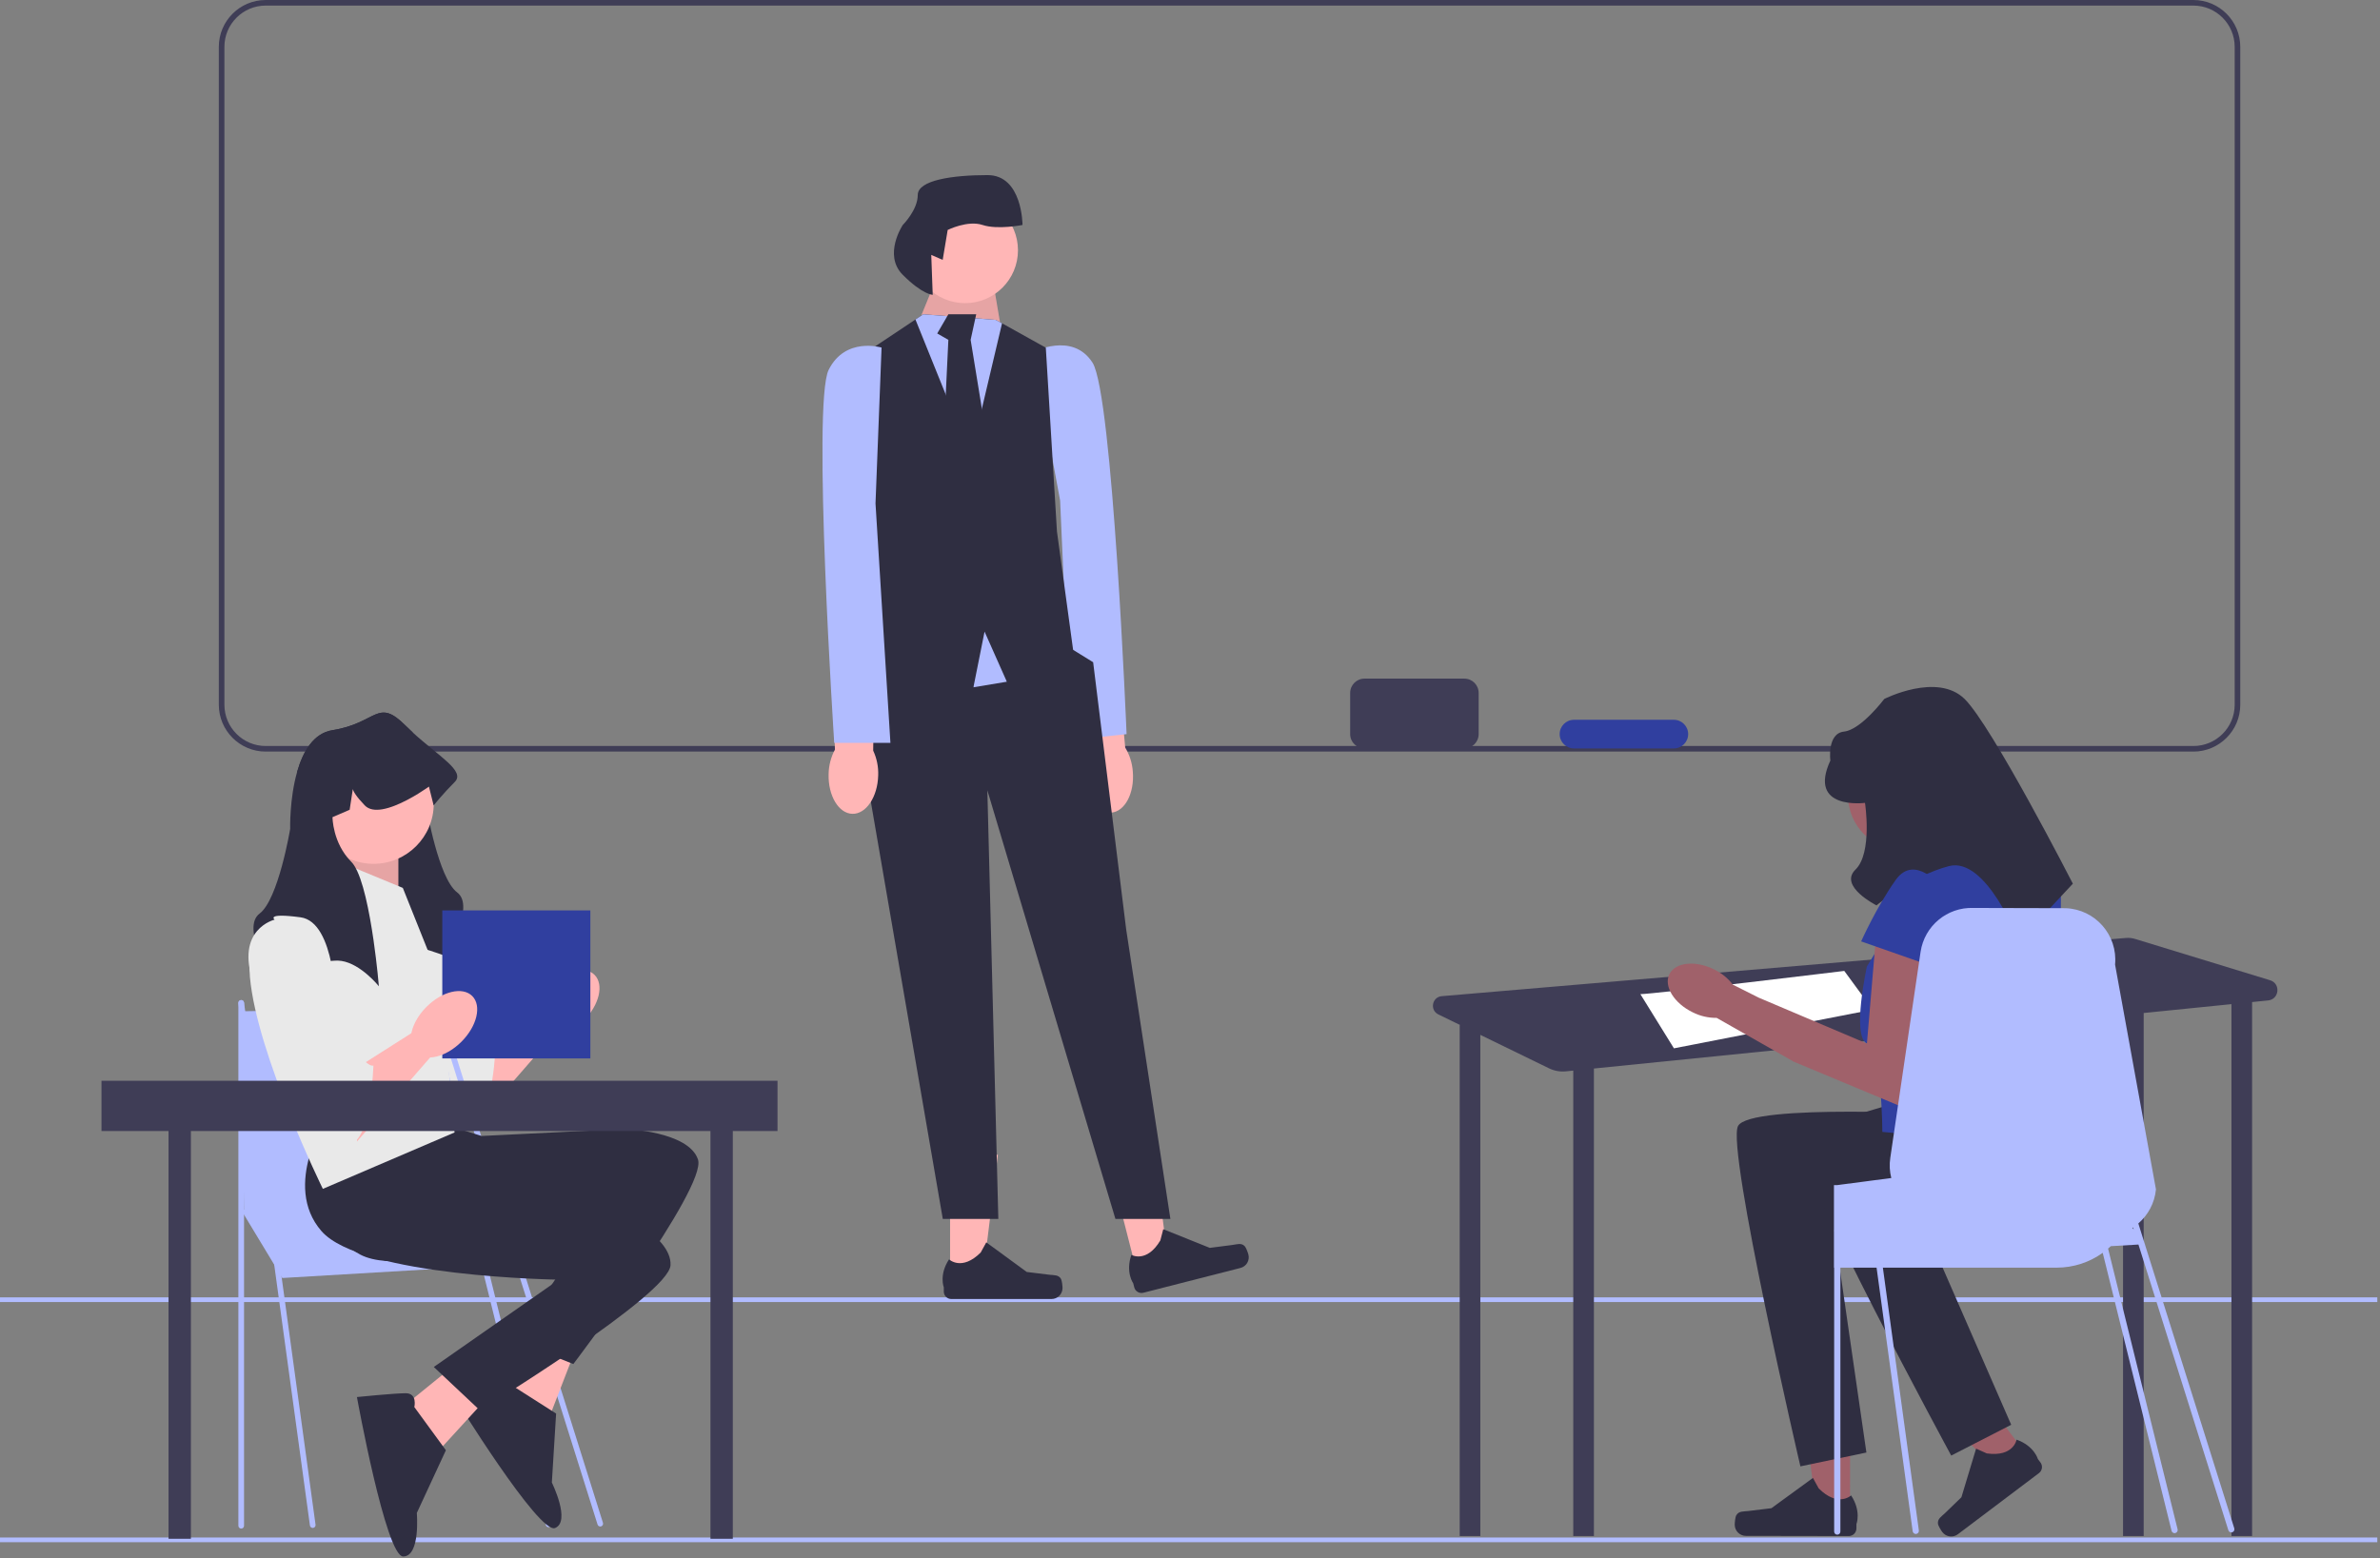 <svg width="852" height="558" viewBox="0 0 852 558" fill="none" xmlns="http://www.w3.org/2000/svg">
<rect x="0" y="0" width="852" height="558" fill="#808080" stroke="none"/>
<g clip-path="url(#clip0_543_4166)">
<path d="M785.204 269.129H95.109C85.859 269.129 78.334 261.604 78.334 252.353V16.775C78.334 7.525 85.859 0 95.109 0H785.204C794.454 0 801.979 7.525 801.979 16.775V252.353C801.979 261.604 794.454 269.129 785.204 269.129ZM95.109 2C86.962 2 80.334 8.628 80.334 16.775V252.353C80.334 260.5 86.962 267.129 95.109 267.129H785.204C793.351 267.129 799.979 260.5 799.979 252.353V16.775C799.979 8.628 793.351 2 785.204 2H95.109V2Z" fill="#3F3D56"/>
<path d="M851.034 550.557H0V552.24H851.034V550.557Z" fill="#B1BCFF"/>
<path d="M851.034 464.557H0V466.24H851.034V464.557Z" fill="#B1BCFF"/>
<path d="M387.84 277.792C388.451 285.472 392.909 291.382 397.797 290.993C402.684 290.603 406.149 284.062 405.537 276.379C405.335 273.307 404.399 270.328 402.809 267.691L399.809 235.184L384.584 236.917L389.159 268.779C388.006 271.635 387.553 274.726 387.84 277.792Z" fill="#FFB6B6"/>
<path d="M369.652 126.133C369.652 126.133 383.884 118.599 391.101 129.858C398.317 141.116 403.298 262.879 403.298 262.879L383.296 265.014L379.504 179.212L369.652 126.133V126.133Z" fill="#B1BCFF"/>
<path d="M340.114 458.204L351.701 458.203L357.213 413.509L340.111 413.51L340.114 458.204Z" fill="#FFB6B6"/>
<path d="M379.813 457.941C380.174 458.549 380.365 460.51 380.365 461.217C380.365 463.389 378.604 465.15 376.432 465.15H340.547C339.065 465.15 337.864 463.948 337.864 462.467V460.973C337.864 460.973 336.089 456.482 339.744 450.948C339.744 450.948 344.286 455.282 351.074 448.494L353.075 444.868L367.564 455.464L375.595 456.453C377.352 456.669 378.91 456.419 379.813 457.941H379.813H379.813Z" fill="#2F2E41"/>
<path d="M407.168 456.286L418.395 453.417L412.673 408.749L396.104 412.983L407.168 456.286Z" fill="#FFB6B6"/>
<path d="M445.568 446.205C446.068 446.705 446.737 448.558 446.912 449.243C447.45 451.347 446.18 453.489 444.075 454.026L409.307 462.908C407.871 463.275 406.41 462.408 406.043 460.973L405.674 459.525C405.674 459.525 402.842 455.614 405.014 449.347C405.014 449.347 410.487 452.421 415.384 444.165L416.426 440.157L433.086 446.837L441.112 445.807C442.868 445.582 444.315 444.954 445.567 446.205H445.568V446.205Z" fill="#2F2E41"/>
<path d="M330.527 116.525L329.978 112.538L336.507 96.59L354.449 94.597L358.323 117.428L330.527 116.525Z" fill="#FFB6B6"/>
<path opacity="0.1" d="M330.527 116.525L329.978 112.538L336.507 96.59L354.449 94.597L358.323 117.428L330.527 116.525Z" fill="black"/>
<path d="M309.596 229.158L301.622 251.086L307.602 263.047L337.505 436.481H357.385L353.452 282.982L399.303 436.481H418.979L403.156 332.82L391.329 237.132L384.155 232.7L349.465 213.21L309.596 229.158Z" fill="#2F2E41"/>
<path d="M360.429 244.109L348.468 246.102L332.521 208.226H368.403L360.429 244.109Z" fill="#B1BCFF"/>
<path d="M384.352 234.141L360.43 244.109L352.456 226.167L348.469 246.102L306.605 232.626L312.586 208.226L306.605 128.486L327.717 114.412L330.527 112.538L356.443 114.532L358.715 115.768L374.384 124.499L378.371 190.285L384.352 234.141Z" fill="#2F2E41"/>
<path d="M358.715 115.768L347.472 163.372L327.716 114.412L330.527 112.538L356.443 114.532L358.715 115.768Z" fill="#B1BCFF"/>
<path d="M339.498 112.538L335.511 119.405L339.498 121.694L337.504 163.496L345.478 174.337L353.452 158.315L347.472 121.694L349.465 112.538H339.498Z" fill="#2F2E41"/>
<path d="M345.478 108.551C355.938 108.551 364.416 100.072 364.416 89.613C364.416 79.154 355.938 70.675 345.478 70.675C335.019 70.675 326.54 79.154 326.54 89.613C326.54 100.072 335.019 108.551 345.478 108.551Z" fill="#FFB6B6"/>
<path d="M333.375 91.274L337.467 93.06L339.253 82.345C339.253 82.345 346.397 78.773 351.754 80.559C357.112 82.345 366.041 80.559 366.041 80.559C366.041 80.559 366.041 62.701 353.54 62.701C341.039 62.701 328.538 64.487 328.538 69.844C328.538 75.202 323.181 80.559 323.181 80.559C323.181 80.559 316.037 91.274 323.181 98.418C330.324 105.561 333.896 105.561 333.896 105.561L333.375 91.274Z" fill="#2F2E41"/>
<path d="M296.629 277.232C296.421 284.934 300.226 291.283 305.128 291.415C310.029 291.546 314.169 285.41 314.376 277.706C314.501 274.629 313.887 271.568 312.586 268.777L313.054 236.135L297.731 236.242L298.897 268.41C297.447 271.127 296.669 274.152 296.629 277.232V277.232Z" fill="#FFB6B6"/>
<path d="M315.586 124.462C315.586 124.462 302.628 120.475 296.647 132.436C290.667 144.397 298.641 266 298.641 266H318.756L313.418 180.28L315.586 124.462V124.462Z" fill="#B1BCFF"/>
<path d="M812.657 351.008L764.335 336.216C763.267 335.889 762.145 335.769 761.031 335.864L516.129 356.707C512.638 357.004 511.76 361.714 514.911 363.248L522.755 367.07H522.546V550.022H529.938V370.57L554.524 382.547C556.405 383.464 558.504 383.838 560.586 383.627L563.202 383.363V550.022H570.594V382.617L760.014 363.483V550.022H767.406V362.737L798.822 359.563V550.022H806.214V358.817L811.945 358.238C815.969 357.831 816.524 352.192 812.657 351.008H812.657Z" fill="#3F3D56"/>
<path d="M587.226 355.982C591.846 355.982 660.222 347.666 660.222 347.666L670.386 361.526L599.238 375.386L587.226 355.982V355.982Z" fill="white"/>
<path d="M662.269 542.917L650.39 542.895L644.817 497.064L662.35 497.096L662.269 542.917Z" fill="#A0616A"/>
<path d="M621.569 542.577C621.198 543.2 621 545.21 620.999 545.934C620.995 548.161 622.797 549.969 625.024 549.973L661.813 550.036C663.332 550.039 664.565 548.81 664.568 547.29L664.571 545.759C664.571 545.759 666.398 541.158 662.661 535.478C662.661 535.478 657.997 539.913 651.05 532.942L649.004 529.221L634.132 540.059L625.897 541.059C624.095 541.277 622.499 541.018 621.57 542.577H621.569L621.569 542.577Z" fill="#2F2E41"/>
<path d="M726.027 521.605L716.654 528.674L684.925 495.887L698.758 485.453L726.027 521.605Z" fill="#A0616A"/>
<path d="M693.757 545.615C693.836 546.327 694.878 548.029 695.31 548.601C696.635 550.357 699.133 550.707 700.89 549.382L729.915 527.487C731.113 526.583 731.352 524.878 730.448 523.68L729.536 522.471C729.536 522.471 728.232 517.756 721.899 515.51C721.899 515.51 720.869 521.786 711.238 520.438L707.407 518.726L702.153 536.137L696.261 541.837C694.972 543.084 693.559 543.832 693.757 545.615L693.757 545.615V545.615Z" fill="#2F2E41"/>
<path d="M701.2 284.74C701.2 295.695 692.32 304.575 681.365 304.575C670.41 304.575 661.529 295.695 661.529 284.74C661.529 273.785 670.41 264.904 681.365 264.904C692.32 264.904 701.2 273.785 701.2 284.74Z" fill="#A0616A"/>
<path d="M699.331 399.107C699.331 399.107 626.3 394.973 622.166 403.241C618.032 411.508 644.514 525.074 644.514 525.074L668.14 520.122L656.615 440.445C656.615 440.445 717.558 456.586 725.826 437.294C734.094 418.003 731.713 410.819 731.713 410.819L699.331 399.107V399.107Z" fill="#2F2E41"/>
<path d="M718.043 385.229C718.043 385.229 646.519 400.562 644.72 409.628C642.92 418.695 698.501 521.21 698.501 521.21L719.976 510.184L687.783 436.395C687.783 436.395 750.825 435.838 753.695 415.047C756.565 394.256 752.37 387.958 752.37 387.958L718.043 385.229V385.229Z" fill="#2F2E41"/>
<path d="M726.201 307.472H691.839L668.327 346.055C668.327 346.055 662.815 370.989 668.327 373.68C673.839 376.37 673.839 405.308 673.839 405.308L731.713 410.819C731.713 410.819 739.981 324.008 737.225 315.74C734.469 307.472 726.201 307.472 726.201 307.472V307.472Z" fill="#303F9F"/>
<path d="M671.772 332.965L668.327 373.679L629.579 357.235L620.332 352.584C618.521 350.222 616.17 348.328 613.477 347.061C606.779 343.797 599.669 344.605 597.593 348.866C595.516 353.127 599.26 359.226 605.955 362.488C608.614 363.829 611.555 364.513 614.532 364.484L641.59 379.852L641.622 379.792L641.742 380.006L684.174 397.729L693.937 344.28L671.772 332.965H671.772Z" fill="#A0616A"/>
<path d="M667.638 287.492C667.638 287.492 646.969 290.248 655.236 272.334C655.236 272.334 653.976 262.624 660.118 261.967C666.26 261.311 674.528 250.287 674.528 250.287C674.528 250.287 693.483 240.641 703.297 250.287C713.111 259.933 742.048 316.429 742.048 316.429L722.756 337.098C722.756 337.098 711.159 306.61 697.666 310.141C684.173 313.673 671.772 324.203 671.772 324.203C671.772 324.203 658.079 317.351 664.236 311.378C670.394 305.405 667.638 287.492 667.638 287.492Z" fill="#2F2E41"/>
<path d="M695.197 317.807C695.197 317.807 685.552 305.405 678.662 315.051C671.772 324.697 666.26 337.098 666.26 337.098L693.819 346.744L695.197 317.807H695.197Z" fill="#303F9F"/>
<path d="M799.836 547.279L767.817 445.509L767.821 445.508H767.895L767.766 445.342L767.763 445.338L765.483 438.09L765.484 438.089C768.958 435.095 771.323 430.817 771.795 425.892L757.159 345.393C758.166 334.823 750.062 325.583 739.445 325.204L706.422 325.121C697.034 324.788 688.903 331.57 687.535 340.866L686.805 345.8L676.688 414.628C676.318 417.105 676.466 419.544 677.048 421.826L669.767 422.778L667.558 423.074L658.827 424.21L658.799 424.219L657.709 424.358H656.526V453.926H656.6V548.433C656.6 549.042 657.099 549.541 657.709 549.541C658.328 549.541 658.827 549.042 658.827 548.433V453.926H671.781L684.708 548.322C684.791 548.876 685.262 549.283 685.817 549.283C685.863 549.283 685.918 549.283 685.964 549.273C686.574 549.19 686.999 548.627 686.916 548.017L674.036 453.926H736.193C742.365 453.926 748.084 451.968 752.74 448.614L777.385 548.149C777.513 548.652 777.966 548.987 778.463 548.987C778.554 548.987 778.646 548.976 778.738 548.953C779.334 548.801 779.694 548.195 779.542 547.6L754.659 447.103C754.99 446.827 755.321 446.532 755.634 446.229L765.527 445.647L797.713 547.947C797.862 548.422 798.301 548.727 798.774 548.727C798.885 548.727 798.997 548.71 799.108 548.675C799.695 548.49 800.02 547.865 799.836 547.279V547.279ZM763.368 439.669C763.451 439.623 763.525 439.567 763.599 439.521L763.599 439.52L763.837 440.276L763.368 439.669V439.669Z" fill="#B1BCFF"/>
<path d="M171.565 374.775L193.114 361.071L201.875 366.355L171.565 401.183V374.775Z" fill="#FFB6B6"/>
<path d="M142.097 321.733C142.097 321.733 127.785 325.1 134.52 344.465C141.256 363.83 163.146 404.243 169.882 401.717C176.617 399.191 177.459 373.933 177.459 373.933C177.459 373.933 176.617 374.775 173.249 371.407C169.882 368.039 169.882 369.577 169.882 365.861C169.882 362.146 167.127 359.391 167.127 359.391L163.988 352.884C163.988 352.884 163.988 322.574 151.359 320.891C138.73 319.207 142.097 321.733 142.097 321.733L142.097 321.733Z" fill="#E9E9E9"/>
<path d="M208.968 365.45C214.558 359.86 216.29 352.53 212.838 349.078C209.386 345.626 202.056 347.358 196.466 352.948C190.876 358.537 189.144 365.867 192.596 369.32C196.049 372.772 203.379 371.04 208.968 365.45Z" fill="#FFB6B6"/>
<path d="M86.348 433.29L101.052 457.628L186.742 452.557L163.925 423.149L86.348 433.29Z" fill="#B1BCFF"/>
<path d="M111.952 547.12C111.453 547.12 111.018 546.751 110.949 546.243L85.344 359.236C85.267 358.681 85.656 358.17 86.21 358.094C86.765 358.014 87.277 358.406 87.353 358.961L112.958 545.968C113.034 546.523 112.646 547.035 112.091 547.11C112.044 547.117 111.998 547.12 111.952 547.12Z" fill="#B1BCFF"/>
<path d="M86.348 547.358C85.788 547.358 85.334 546.903 85.334 546.343V359.135C85.334 358.575 85.788 358.121 86.348 358.121C86.908 358.121 87.362 358.575 87.362 359.135V546.343C87.362 546.903 86.908 547.358 86.348 547.358Z" fill="#B1BCFF"/>
<path d="M214.882 546.613C214.451 546.613 214.051 546.336 213.915 545.903L153.324 353.319C153.156 352.785 153.453 352.215 153.987 352.047C154.521 351.879 155.091 352.176 155.258 352.71L215.849 545.294C216.017 545.829 215.721 546.398 215.186 546.566C215.085 546.598 214.983 546.613 214.882 546.613V546.613Z" fill="#B1BCFF"/>
<path d="M196.375 546.85C195.922 546.85 195.509 546.546 195.392 546.087L153.308 376.117C153.17 375.574 153.498 375.022 154.041 374.884C154.586 374.747 155.136 375.074 155.274 375.617L197.358 545.586C197.496 546.129 197.168 546.681 196.625 546.819C196.541 546.841 196.457 546.85 196.375 546.85H196.375Z" fill="#B1BCFF"/>
<path d="M86.348 362.117L156.573 361.037L169.502 434.811H87.362L86.348 362.117Z" fill="#B1BCFF"/>
<path d="M194.266 470.597L176.568 501.755L197.117 506.279L205.683 484.118L194.266 470.597Z" fill="#FFB6B6"/>
<path d="M182.924 495.873C182.924 495.873 182.237 490.791 178.194 492.404C174.151 494.016 162.482 500.009 162.482 500.009C162.482 500.009 192.916 549.46 198.692 547.156C204.467 544.852 197.553 530.874 197.553 530.874L199.079 506.165L182.924 495.873H182.924Z" fill="#2F2E41"/>
<path d="M115.997 410.136C115.997 410.136 109.683 439.183 129.047 449.286C148.412 459.39 214.504 434.553 214.504 434.553L184.194 479.968L205.243 488.437C205.243 488.437 253.233 425.291 249.866 415.188C246.498 405.085 223.765 404.243 223.765 404.243L172.407 406.769L158.936 402.559L115.997 410.136H115.997Z" fill="#2F2E41"/>
<path d="M168.083 484.425L140.261 507.008L157.755 518.699L173.798 501.174L168.083 484.425Z" fill="#FFB6B6"/>
<path d="M148.322 503.842C148.322 503.842 149.53 498.858 145.178 498.889C140.825 498.92 127.776 500.256 127.776 500.256C127.776 500.256 138.129 557.391 144.347 557.347C150.565 557.303 149.212 541.767 149.212 541.767L159.624 519.307L148.322 503.842V503.842Z" fill="#2F2E41"/>
<path d="M117.181 399.629C117.181 399.629 100.73 424.387 115.09 440.844C129.451 457.301 200.05 458.217 200.05 458.217L155.292 489.489L171.816 505.037C171.816 505.037 239.494 463.683 240.034 453.047C240.573 442.411 219.706 433.355 219.706 433.355L170.949 417.019L159.933 408.196L117.181 399.629H117.181Z" fill="#2F2E41"/>
<path d="M159.443 342.284C159.443 342.284 143.447 336.391 135.869 336.391C135.145 336.391 134.429 336.475 133.714 336.627C128.864 337.654 124.402 341.821 122.263 344.095C121.43 344.987 120.95 345.585 120.95 345.585C120.95 345.585 121 345.004 121.101 343.985C121.598 338.63 123.434 321.059 126.726 309.811C127.904 305.795 129.26 302.587 130.817 301.029C134.446 297.392 136.122 293.031 136.896 289.781C137.553 286.994 137.553 285.032 137.553 285.032L131.415 282.389L130.279 274.963C130.076 275.838 129.142 277.548 126.002 280.823C125.732 281.101 125.437 281.336 125.126 281.538C120.596 284.384 111.36 279.434 106.384 276.318C108.455 269.12 112.211 262.536 119.03 261.458C135.027 258.932 135.027 249.671 145.13 259.774C145.964 260.608 146.806 261.408 147.648 262.182C150.881 268.362 152.06 276.647 152.481 282.406C152.784 286.438 152.708 289.242 152.708 289.242C152.708 289.242 156.918 314.5 163.653 319.552C170.389 324.604 159.443 342.284 159.443 342.284V342.284Z" fill="#2F2E41"/>
<path d="M128.292 301.871L116.916 318.558L142.605 325.446V301.871H128.292Z" fill="#FFB6B6"/>
<path opacity="0.1" d="M128.292 301.871L116.916 318.558L142.605 325.446V301.871H128.292Z" fill="black"/>
<path d="M144.202 317.944L119.786 307.841C119.786 307.841 86.95 322.153 89.476 349.938C92.002 377.722 115.576 425.712 115.576 425.712L162.725 405.506L157.673 351.621L144.202 317.944V317.944Z" fill="#E9E9E9"/>
<path d="M133.733 309.321C145.63 309.321 155.274 299.677 155.274 287.78C155.274 275.883 145.63 266.239 133.733 266.239C121.837 266.239 112.192 275.883 112.192 287.78C112.192 299.677 121.837 309.321 133.733 309.321Z" fill="#FFB6B6"/>
<path d="M162.811 279.981C158.601 284.191 155.234 288.4 155.234 288.4L153.55 281.665C153.55 281.665 153.162 281.951 152.48 282.406C149.812 284.224 142.647 288.796 136.896 289.781C134.337 290.219 132.063 289.941 130.582 288.4C127.441 285.125 126.507 283.416 126.305 282.54L125.168 289.966L119.03 292.61C119.03 292.61 119.03 301.854 125.766 308.607C126.094 308.935 126.414 309.339 126.726 309.811C129.942 314.66 132.249 326.532 133.714 336.626C135.01 345.602 135.633 353.162 135.633 353.162C135.633 353.162 129.26 345.181 122.263 344.095C121.876 344.036 121.489 343.993 121.101 343.985C120.975 343.968 120.84 343.968 120.714 343.968C113.137 343.968 97.14 349.862 97.14 349.862C97.14 349.862 86.195 332.181 92.93 327.129C99.666 322.078 103.875 296.82 103.875 296.82C103.875 296.82 103.597 286.009 106.384 276.318C108.455 269.12 112.211 262.536 119.03 261.458C135.027 258.932 135.027 249.671 145.13 259.774C145.964 260.608 146.806 261.408 147.648 262.182C157.061 270.837 166.676 276.116 162.811 279.981V279.981Z" fill="#2F2E41"/>
<path d="M68.334 393H60.334V551H68.334V393Z" fill="#3F3D56"/>
<path d="M262.334 393H254.334V551H262.334V393Z" fill="#3F3D56"/>
<path d="M211.334 326H158.334V379H211.334V326Z" fill="#303F9F"/>
<path d="M127.785 382.352L149.334 368.648L158.095 373.933L127.785 408.761V382.352Z" fill="#FFB6B6"/>
<path d="M98.317 329.31C98.317 329.31 84.004 332.678 90.739 352.042C97.475 371.407 119.365 411.82 126.101 409.294C132.836 406.768 133.678 381.51 133.678 381.51C133.678 381.51 132.836 382.352 129.469 378.984C126.101 375.617 126.101 377.155 126.101 373.439C126.101 369.723 123.346 366.969 123.346 366.969L120.207 360.462C120.207 360.462 120.207 330.152 107.578 328.468C94.949 326.784 98.317 329.31 98.317 329.31H98.317Z" fill="#E9E9E9"/>
<path d="M165.187 373.027C170.777 367.438 172.51 360.108 169.057 356.656C165.605 353.203 158.275 354.936 152.685 360.525C147.096 366.115 145.363 373.445 148.816 376.897C152.268 380.35 159.598 378.617 165.187 373.027Z" fill="#FFB6B6"/>
<path d="M278.334 387H36.334V405H278.334V387Z" fill="#3F3D56"/>
<path d="M524.204 243H488.464C485.631 243 483.334 245.297 483.334 248.13V262.87C483.334 265.703 485.631 268 488.464 268H524.204C527.037 268 529.334 265.703 529.334 262.87V248.13C529.334 245.297 527.037 243 524.204 243Z" fill="#3F3D56"/>
<path d="M599.204 257.74H563.464C560.631 257.74 558.334 260.037 558.334 262.87V262.87C558.334 265.703 560.631 268 563.464 268H599.204C602.037 268 604.334 265.703 604.334 262.87V262.87C604.334 260.037 602.037 257.74 599.204 257.74Z" fill="#303F9F"/>
</g>
<defs>
<clipPath id="clip0_543_4166">
<rect width="851.034" height="557.347" fill="white"/>
</clipPath>
</defs>
</svg>

